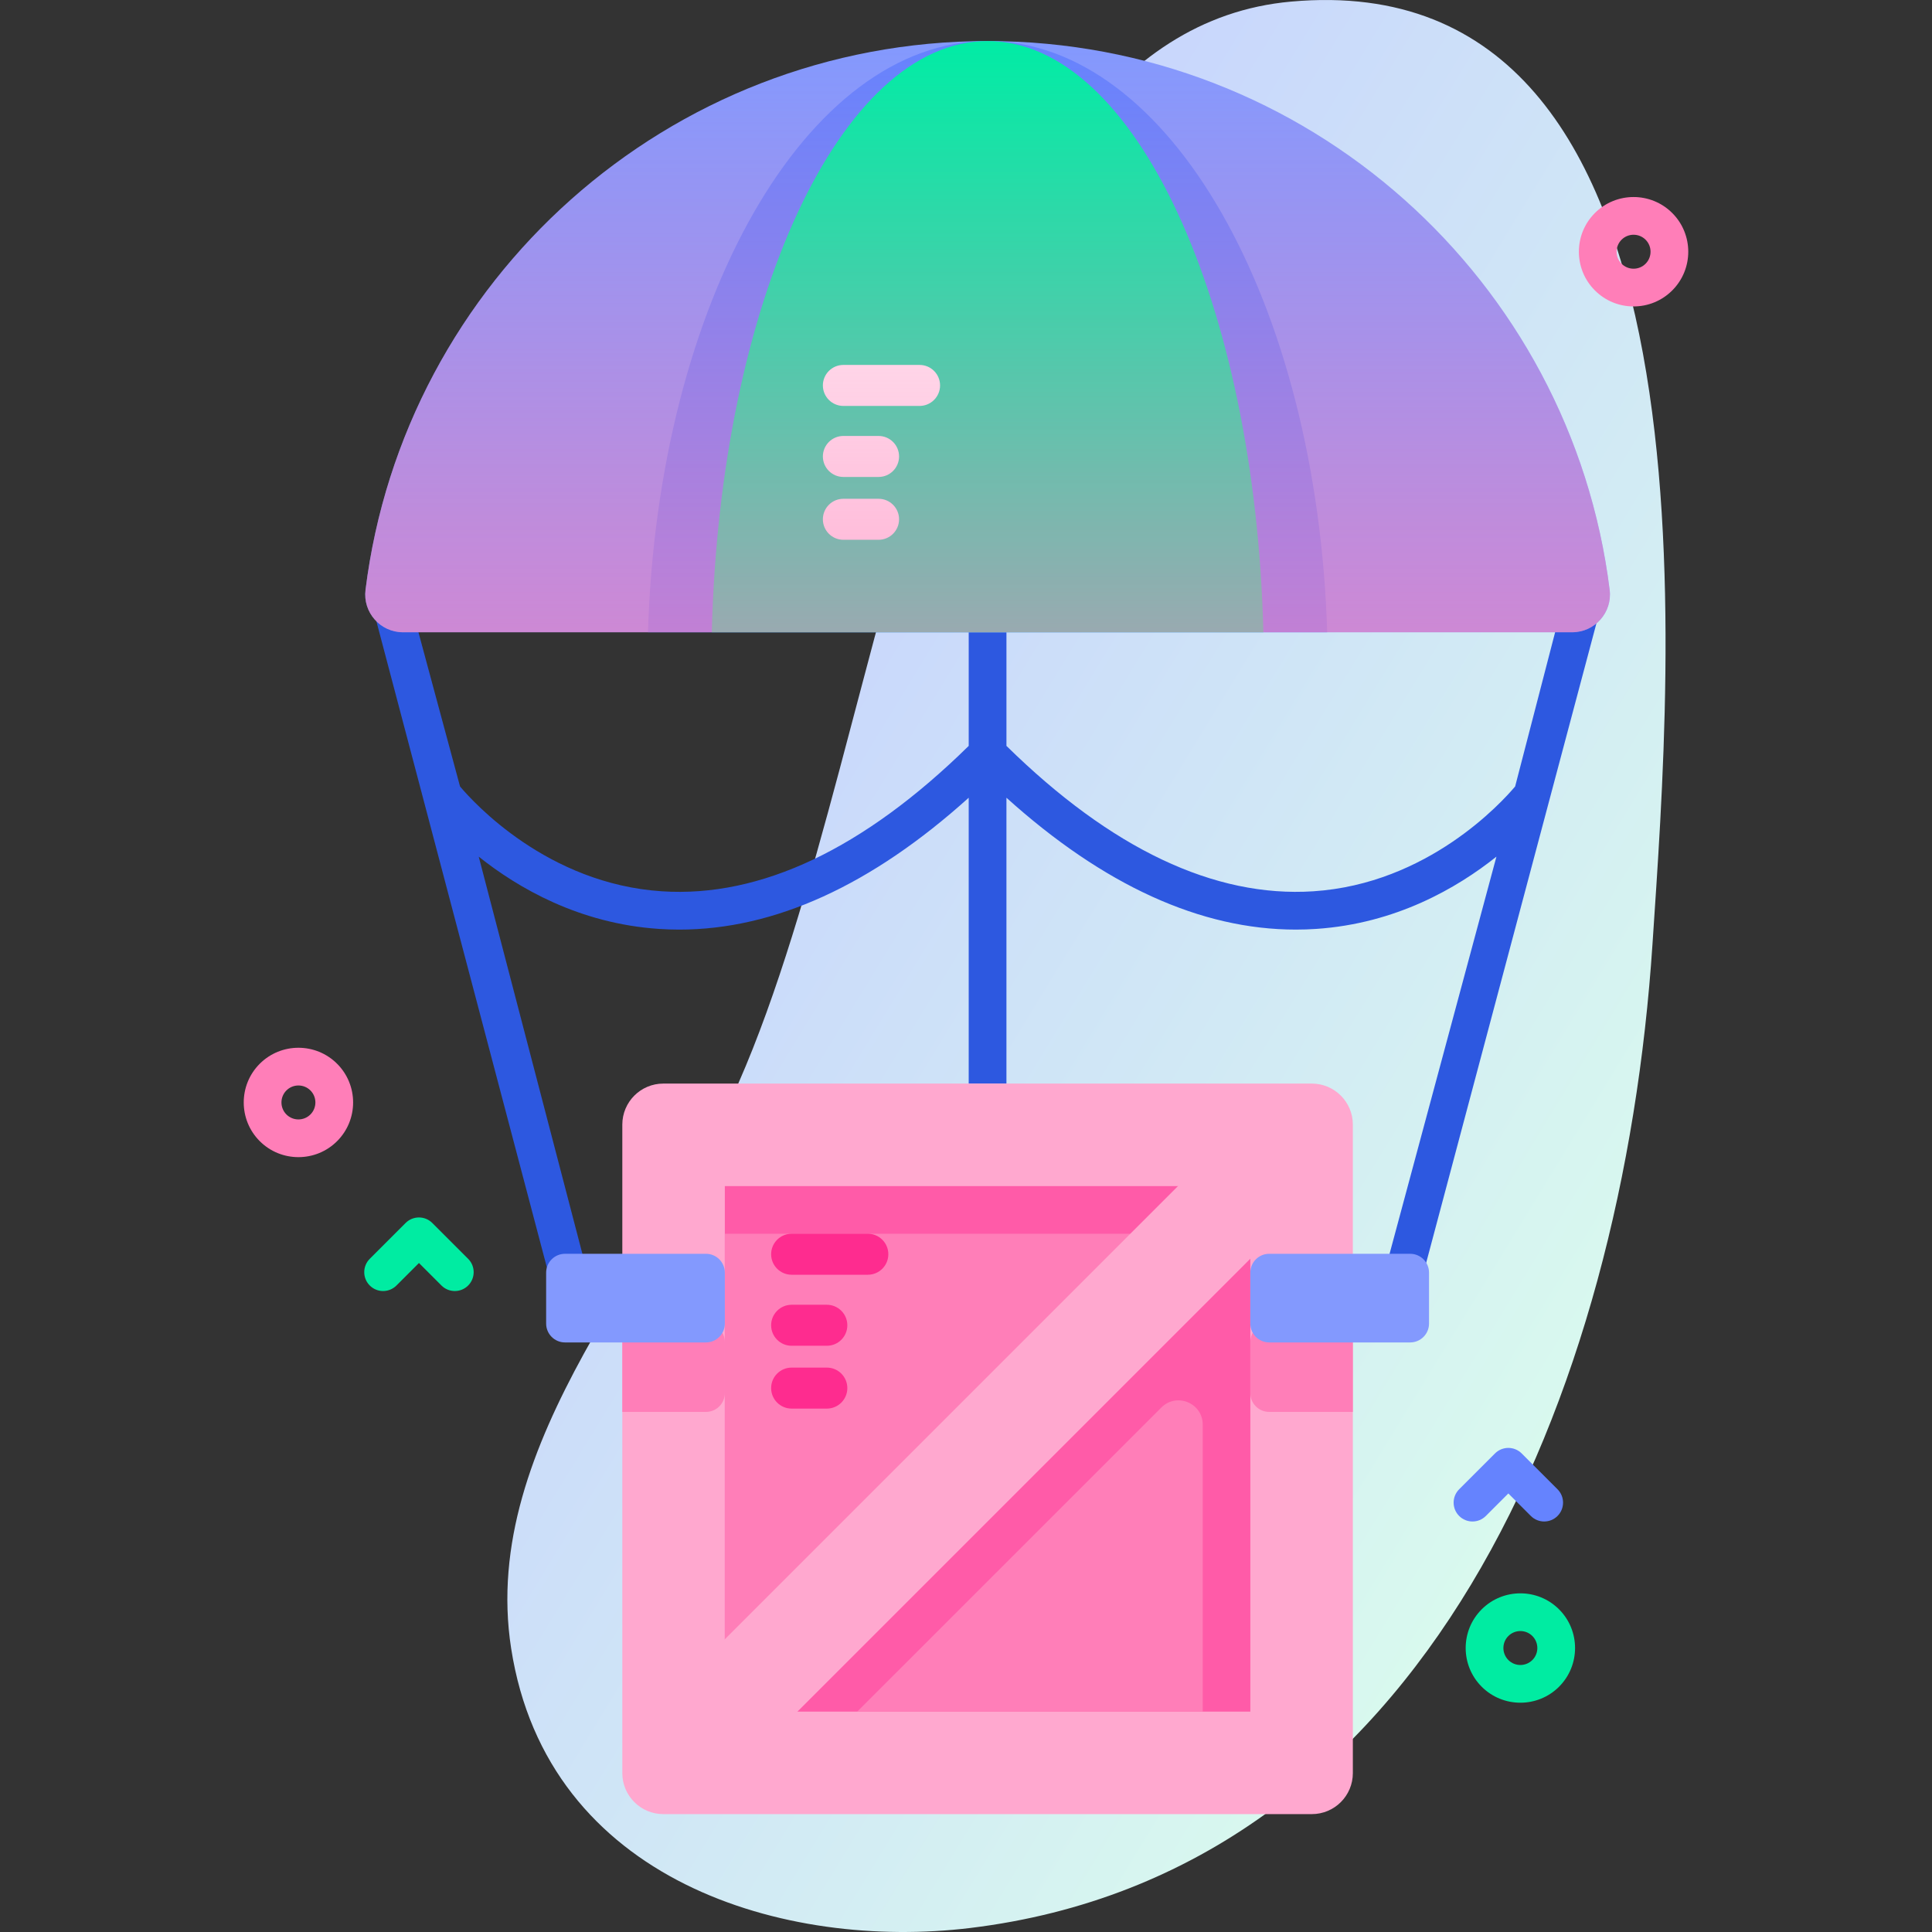 <svg id="Capa_1" enable-background="new 0 0 512 512" height="512" viewBox="0 0 512 512" width="512" xmlns="http://www.w3.org/2000/svg" xmlns:xlink="http://www.w3.org/1999/xlink"><rect x="0" y="0" width="512" height="512" fill="#333333" stroke="none"/><linearGradient id="SVGID_1_" gradientTransform="matrix(.987 .163 -.163 .987 -322.233 179.362)" gradientUnits="userSpaceOnUse" x1="798.828" x2="473.835" y1="51.154" y2="-80.489"><stop offset=".011" stop-color="#dafced"/><stop offset=".761" stop-color="#cbdcfa"/><stop offset="1" stop-color="#c6d1ff"/></linearGradient><linearGradient id="SVGID_2_" gradientUnits="userSpaceOnUse" x1="261.721" x2="261.721" y1="10.878" y2="167.555"><stop offset=".003" stop-color="#ff7eb8" stop-opacity="0"/><stop offset="1" stop-color="#ff7eb8" stop-opacity=".6"/></linearGradient><g><g><path d="m342.125.425c-95.818 8.652-105.091 192.429-146.416 286.587-20.478 46.658-68.772 94.794-60.258 149.782 9.605 62.035 72.897 80.075 121.683 74.14 120.723-14.685 172.898-141.053 180.797-260.801 4.869-73.829 20.301-260.192-95.806-249.708z" fill="url(#SVGID_1_)"/></g><g><path d="m409.226 403.211c-1.279 0-2.56-.488-3.535-1.464l-5.965-5.964-5.965 5.964c-1.951 1.952-5.119 1.952-7.07 0-1.953-1.953-1.953-5.119 0-7.071l9.5-9.5c1.951-1.952 5.119-1.952 7.07 0l9.5 9.5c1.953 1.953 1.953 5.119 0 7.071-.976.976-2.256 1.464-3.535 1.464z" fill="#6583fe"/><g><path d="m348.834 246.17c21.083-1.415 37.299-10.827 47.738-19.151l-29.208 108.543h10.348l45.883-172.346h-10.348l-11.718 45.201c-3.54 4.208-23.121 25.802-53.491 27.785-26.202 1.709-53.556-11.259-81.318-38.533v-30.114h-10v30.114c-27.763 27.274-55.138 40.25-81.317 38.533-30.358-1.981-49.935-23.558-53.486-27.777l-12.192-45.208h-10.35l45.816 173.647h10.348l-28.669-109.84c10.439 8.322 26.654 17.732 47.734 19.147 1.806.121 3.612.182 5.424.182 25.206 0 50.941-11.734 76.69-34.946v75.753h10v-75.753c25.75 23.213 51.483 34.945 76.691 34.945 1.81 0 3.621-.06 5.425-.182z" fill="#2d58e0"/><path d="m416.644 167.555c6.015 0 10.673-5.274 9.93-11.243-10.193-81.984-80.11-145.433-164.854-145.433s-154.66 63.449-164.853 145.433c-.742 5.969 3.915 11.243 9.93 11.243z" fill="#8399fe"/><g><g><g><path d="m358.519 298.03v171.86c0 6.01-4.87 10.87-10.87 10.87h-171.86c-6 0-10.87-4.86-10.87-10.87v-171.86c0-6 4.87-10.87 10.87-10.87h171.86c6 0 10.87 4.87 10.87 10.87z" fill="#ffa8cf"/><path d="m192.089 355.68v13.49c0 2.76-2.24 5-5 5h-22.17v-23.49h22.17c2.76 0 5 2.24 5 5z" fill="#ff7eb8"/><path d="m358.519 350.68v23.49h-22.17c-2.76 0-5-2.24-5-5v-13.49c0-2.76 2.24-5 5-5z" fill="#ff7eb8"/><path d="m192.087 314.329h139.265v139.264h-139.265z" fill="#ff5ba8" transform="matrix(0 1 -1 0 645.68 122.242)"/><path d="m315.398 326.954-123.308 123.307v-123.307z" fill="#ff7eb8"/><g><g><path d="m209.791 337.82h20.194c3.001 0 5.434-2.433 5.434-5.434s-2.433-5.433-5.434-5.433h-20.194c-3.001 0-5.434 2.433-5.434 5.433.001 3.002 2.434 5.434 5.434 5.434z" fill="#fe2c8f"/></g><g><path d="m209.791 356.644h9.327c3.001 0 5.434-2.433 5.434-5.434s-2.433-5.434-5.434-5.434h-9.327c-3.001 0-5.434 2.433-5.434 5.434.001 3.001 2.434 5.434 5.434 5.434z" fill="#fe2c8f"/></g><g><path d="m209.791 373.294h9.327c3.001 0 5.434-2.433 5.434-5.434s-2.433-5.434-5.434-5.434h-9.327c-3.001 0-5.434 2.433-5.434 5.434.001 3.001 2.434 5.434 5.434 5.434z" fill="#fe2c8f"/></g></g><path d="m318.734 377.539v76.059h-91.565l80.608-80.598c4.044-4.044 10.957-1.18 10.957 4.539z" fill="#ff7eb8"/></g><path d="m249.813 276.589h27.168v211.577h-27.168z" fill="#ffa8cf" transform="matrix(.707 .707 -.707 .707 347.529 -74.254)"/></g><g fill="#8399fe"><path d="m187.09 355.759h-37.356c-2.762 0-5-2.239-5-5v-13.492c0-2.761 2.238-5 5-5h37.356c2.761 0 5 2.239 5 5v13.492c0 2.761-2.238 5-5 5z"/><path d="m373.707 355.759h-37.356c-2.762 0-5-2.239-5-5v-13.492c0-2.761 2.238-5 5-5h37.356c2.762 0 5 2.239 5 5v13.492c0 2.761-2.238 5-5 5z"/></g></g><path d="m351.722 167.555c-2.663-87.352-41.937-156.676-90.001-156.676s-87.339 69.324-90.001 156.676z" fill="#6583fe"/><path d="m334.809 167.555c-2.162-87.352-34.056-156.676-73.089-156.676-39.032 0-70.926 69.324-73.089 156.676z" fill="#01eca5"/><g><g><path d="m223.502 107.576h20.194c3.001 0 5.433-2.433 5.433-5.433 0-3.001-2.433-5.434-5.433-5.434h-20.194c-3.001 0-5.433 2.433-5.433 5.434 0 3 2.433 5.433 5.433 5.433z" fill="#fff"/></g><g><path d="m223.502 126.399h9.327c3.001 0 5.434-2.433 5.434-5.434s-2.433-5.433-5.434-5.433h-9.327c-3.001 0-5.433 2.433-5.433 5.433 0 3.001 2.433 5.434 5.433 5.434z" fill="#fff"/></g><g><path d="m223.502 143.049h9.327c3.001 0 5.434-2.433 5.434-5.434s-2.433-5.434-5.434-5.434h-9.327c-3.001 0-5.433 2.433-5.433 5.434s2.433 5.434 5.433 5.434z" fill="#fff"/></g></g></g><path d="m120.527 342.137c-1.279 0-2.56-.488-3.535-1.464l-5.965-5.964-5.965 5.964c-1.951 1.952-5.119 1.952-7.07 0-1.953-1.953-1.953-5.119 0-7.071l9.5-9.5c1.951-1.952 5.119-1.952 7.07 0l9.5 9.5c1.953 1.953 1.953 5.119 0 7.071-.975.976-2.255 1.464-3.535 1.464z" fill="#00eca2"/><path d="m79.086 306.654c-3.714 0-7.427-1.413-10.253-4.24-5.654-5.654-5.654-14.853 0-20.506 5.651-5.653 14.852-5.654 20.505 0 5.654 5.654 5.654 14.853 0 20.506-2.826 2.827-6.539 4.24-10.252 4.24zm0-18.991c-1.152 0-2.305.438-3.183 1.316-1.754 1.754-1.754 4.609 0 6.364 1.755 1.754 4.607 1.756 6.364 0 1.754-1.754 1.754-4.609 0-6.364-.877-.877-2.03-1.316-3.181-1.316z" fill="#ff7eb8"/><path d="m402.914 451.236c-3.713 0-7.427-1.413-10.253-4.24-5.654-5.654-5.654-14.852 0-20.506 5.652-5.653 14.853-5.653 20.506 0 5.654 5.654 5.654 14.853 0 20.506-2.826 2.827-6.54 4.24-10.253 4.24zm0-18.991c-1.152 0-2.305.438-3.183 1.316-1.754 1.754-1.754 4.609 0 6.364 1.756 1.755 4.609 1.755 6.365 0 1.754-1.754 1.754-4.609 0-6.364-.877-.877-2.03-1.316-3.182-1.316z" fill="#00eca2"/><path d="m432.914 81.209c-3.873 0-7.515-1.508-10.254-4.248-5.653-5.653-5.653-14.852.001-20.506 5.652-5.653 14.853-5.653 20.506 0 5.654 5.654 5.654 14.852 0 20.506-2.738 2.74-6.38 4.248-10.253 4.248zm0-18.998c-1.152 0-2.305.438-3.183 1.316-1.754 1.754-1.754 4.609 0 6.364.851.851 1.98 1.318 3.183 1.318 1.202 0 2.332-.468 3.182-1.318 1.755-1.755 1.755-4.61.001-6.364-.878-.878-2.031-1.316-3.183-1.316z" fill="#ff7eb8"/></g><path d="m416.644 167.555c6.015 0 10.673-5.274 9.93-11.243-10.193-81.984-80.11-145.433-164.854-145.433s-154.66 63.449-164.853 145.433c-.742 5.969 3.915 11.243 9.93 11.243z" fill="url(#SVGID_2_)"/></g></svg>